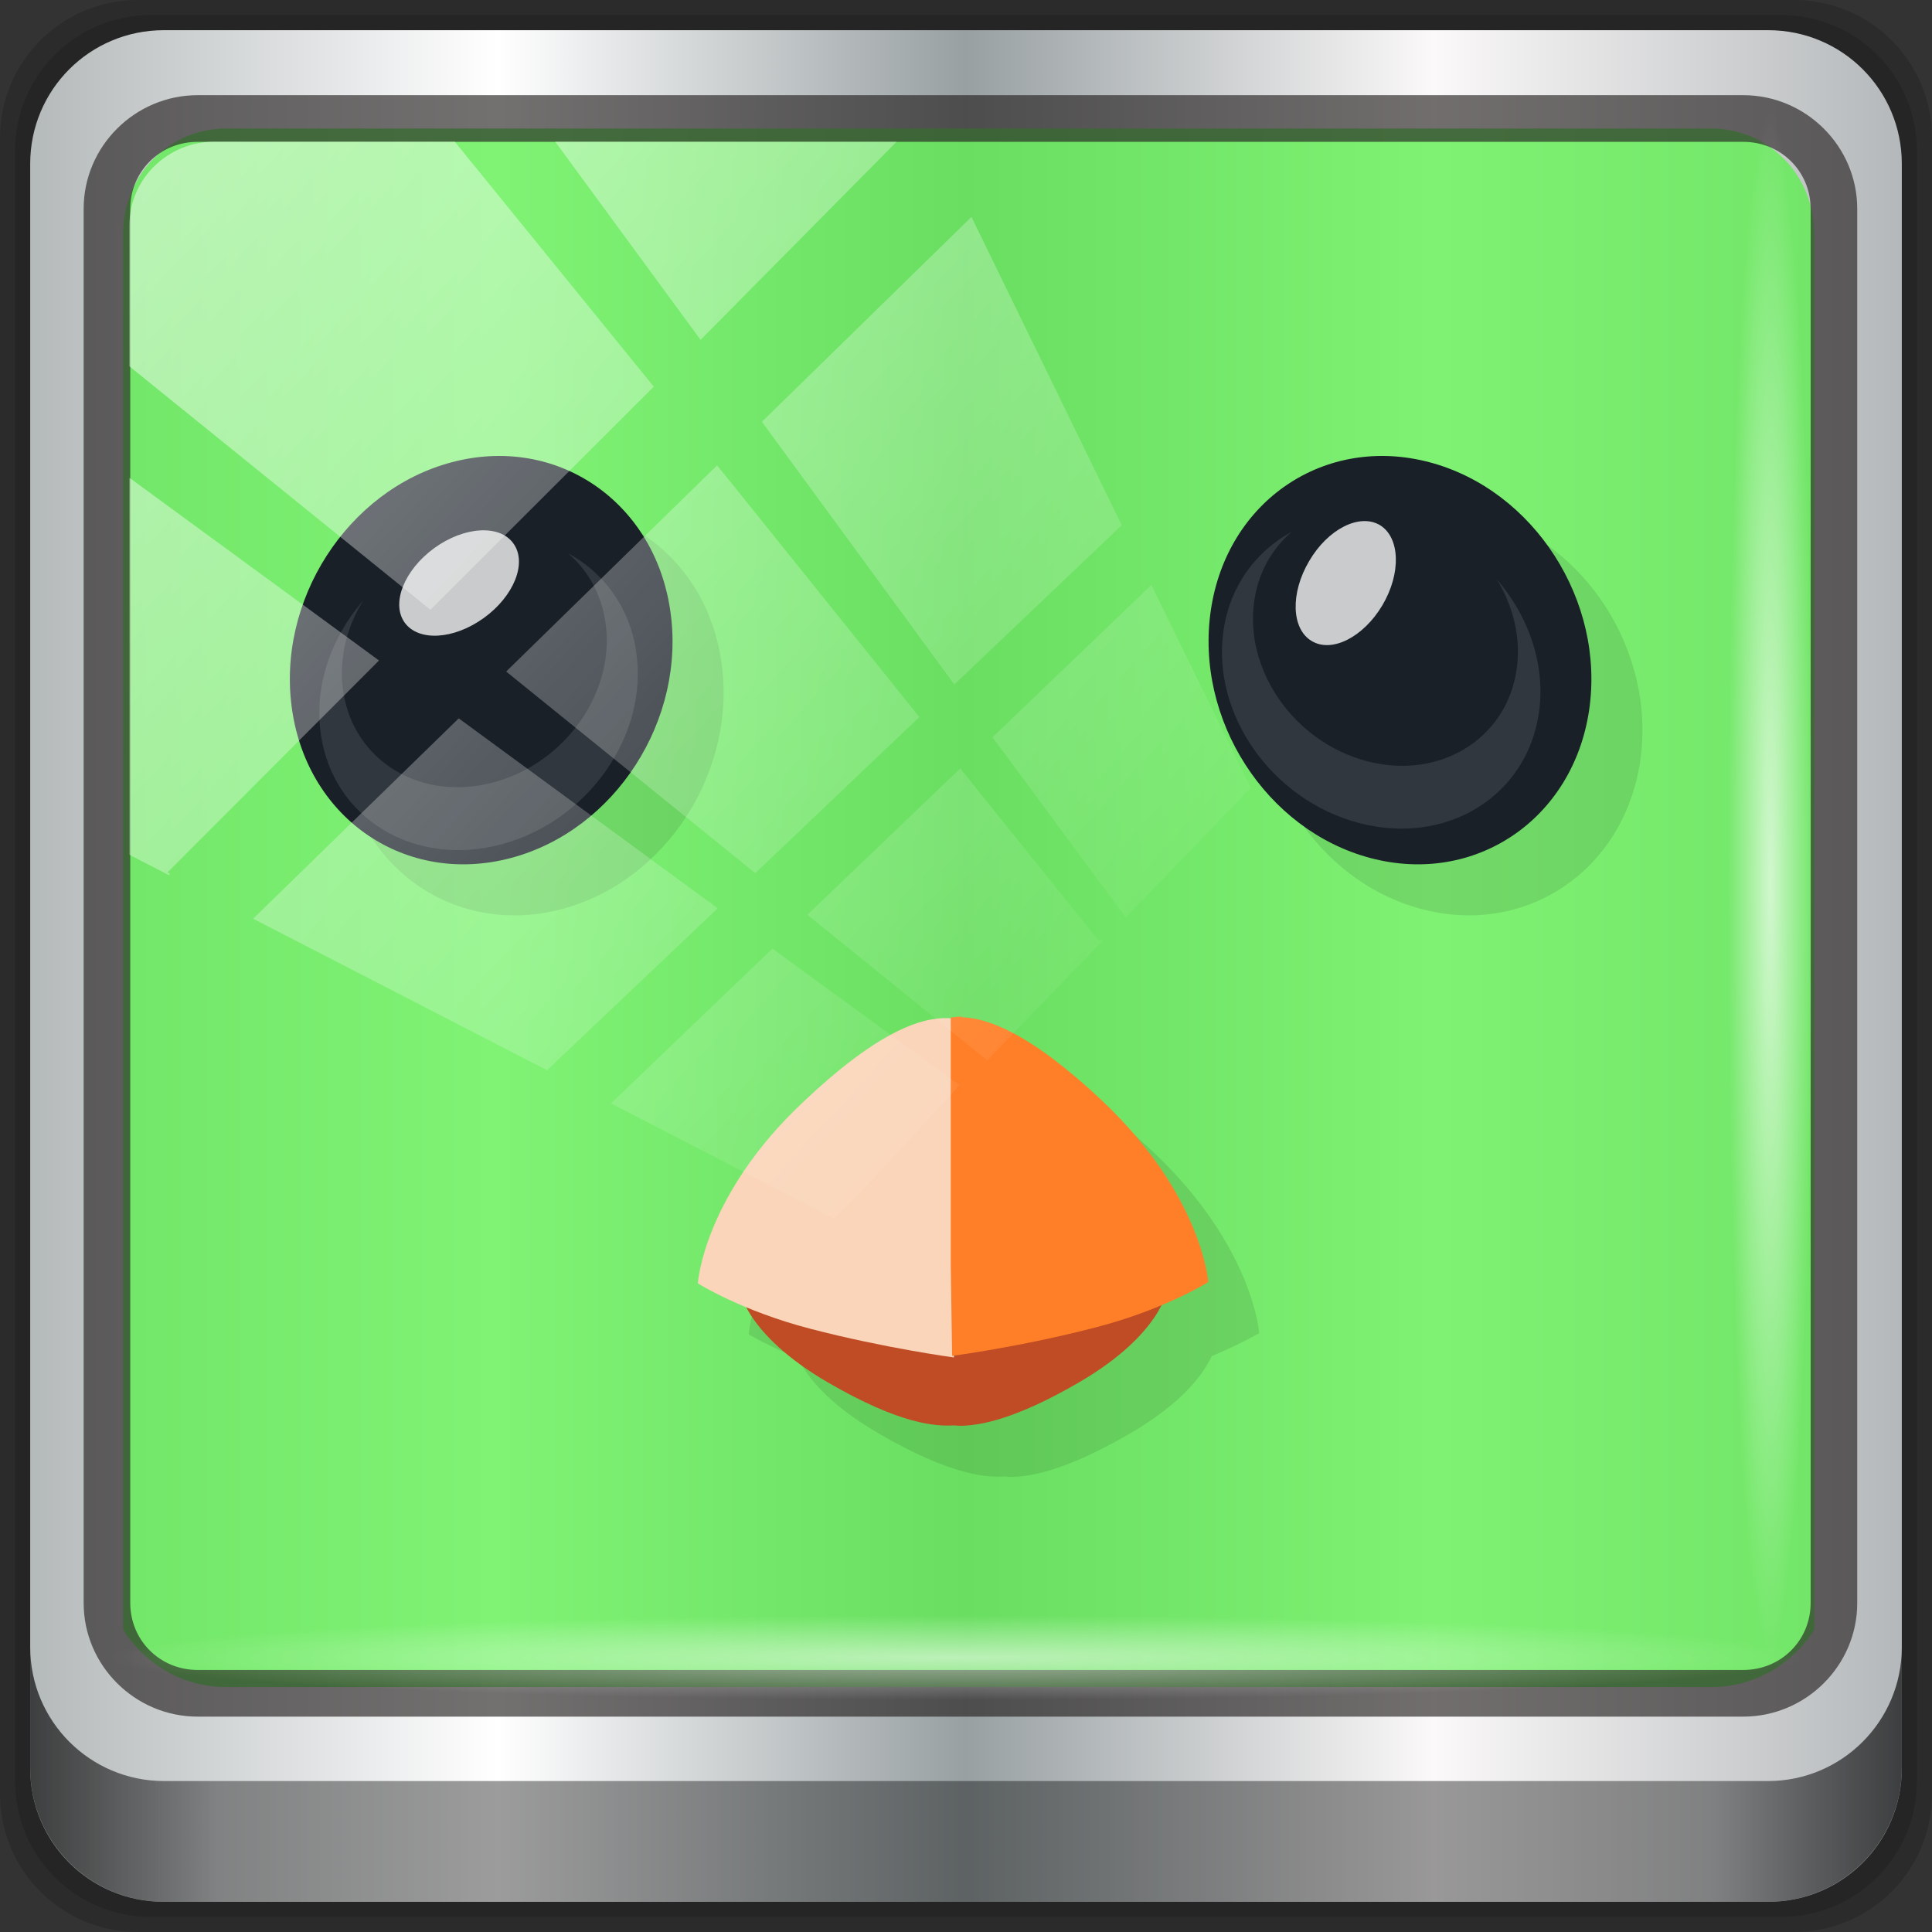 <?xml version="1.0" encoding="UTF-8" standalone="no"?>
<!-- Created with Inkscape (http://www.inkscape.org/) -->

<svg
   xmlns:dc="http://purl.org/dc/elements/1.1/"
   xmlns:cc="http://creativecommons.org/ns#"
   xmlns:rdf="http://www.w3.org/1999/02/22-rdf-syntax-ns#"
   xmlns:svg="http://www.w3.org/2000/svg"
   xmlns="http://www.w3.org/2000/svg"
   xmlns:xlink="http://www.w3.org/1999/xlink"
   xmlns:sodipodi="http://sodipodi.sourceforge.net/DTD/sodipodi-0.dtd"
   xmlns:inkscape="http://www.inkscape.org/namespaces/inkscape"
   width="96"
   height="96"
   viewBox="0 0 96 96"
   version="1.1"
   id="svg1072"
   inkscape:version="0.92.1 r15371"
   sodipodi:docname="budgie.svg">
  <rect x="0" y="0" width="96" height="96" fill="#333333" stroke="none"/>
  <defs
     id="defs1066">
    <linearGradient
       y2="47"
       x2="90"
       y1="47"
       x1="6"
       gradientTransform="matrix(1.107,0,0,1.107,-4.994,-3.621)"
       gradientUnits="userSpaceOnUse"
       id="linearGradient4071"
       xlink:href="#linearGradient6139-0"
       inkscape:collect="always" />
    <linearGradient
       id="linearGradient6139-0">
      <stop
         style="stop-color:#b4b9ba;stop-opacity:1"
         offset="0"
         id="stop6141-2" />
      <stop
         id="stop6151-0"
         offset="0.25"
         style="stop-color:#ffffff;stop-opacity:1;" />
      <stop
         id="stop6147-1"
         offset="0.5"
         style="stop-color:#98a0a2;stop-opacity:1" />
      <stop
         style="stop-color:#fbf9f9;stop-opacity:1;"
         offset="0.75"
         id="stop6149-4" />
      <stop
         style="stop-color:#b4b8ba;stop-opacity:1"
         offset="1"
         id="stop6143-4" />
    </linearGradient>
    <linearGradient
       gradientUnits="userSpaceOnUse"
       y2="88.172"
       x2="94.5"
       y1="88.172"
       x1="1.5"
       id="linearGradient4129"
       xlink:href="#linearGradient3832-0-6-1-1"
       inkscape:collect="always"
       gradientTransform="translate(0.149,0.415)" />
    <linearGradient
       id="linearGradient3832-0-6-1-1">
      <stop
         id="stop3834-6-3-7-1"
         offset="0"
         style="stop-color:#000000;stop-opacity:1;" />
      <stop
         style="stop-color:#000000;stop-opacity:0.588;"
         offset="0.1"
         id="stop3872-2-4" />
      <stop
         id="stop3844-6-2-7-6"
         offset="0.9"
         style="stop-color:#000000;stop-opacity:0.588;" />
      <stop
         id="stop3836-5-0-2-9"
         offset="1"
         style="stop-color:#000000;stop-opacity:1;" />
    </linearGradient>
    <radialGradient
       r="43.199"
       fy="44.893"
       fx="13.948"
       cy="44.893"
       cx="13.948"
       gradientTransform="matrix(0.975,0,0,0.049,34.048,80.582)"
       gradientUnits="userSpaceOnUse"
       id="radialGradient7462"
       xlink:href="#linearGradient3737"
       inkscape:collect="always" />
    <linearGradient
       id="linearGradient3737">
      <stop
         id="stop3739"
         style="stop-color:#ffffff;stop-opacity:1"
         offset="0" />
      <stop
         id="stop3741"
         style="stop-color:#ffffff;stop-opacity:0"
         offset="1" />
    </linearGradient>
    <radialGradient
       r="43.199"
       fy="44.893"
       fx="13.948"
       cy="44.893"
       cx="13.948"
       gradientTransform="matrix(0.888,0,0,0.049,31.96,-90.317)"
       gradientUnits="userSpaceOnUse"
       id="radialGradient7464"
       xlink:href="#linearGradient3737"
       inkscape:collect="always" />
    <linearGradient
       y2="14.514"
       x2="50.528"
       y1="-28.642"
       x1="2.771"
       gradientUnits="userSpaceOnUse"
       id="linearGradient4767"
       xlink:href="#linearGradient3737"
       inkscape:collect="always" />
    <clipPath
       clipPathUnits="userSpaceOnUse"
       id="clipPath4156-4-1">
      <path
         style="opacity:0.6;fill:#ffffff;fill-opacity:1;stroke:none"
         d="m 27.046,-55.695 -14.214,13.321 h 0.061 l 15.653,21.771 10.231,-10.546 C 38.562,-32.302 27.468,-54.819 27.046,-55.695 Z M 9.647,-39.383 -5.241,-25.321 15.988,-7.806 26.372,-18.383 Z m 31.491,12.951 -9.741,9.714 8.945,12.458 7.781,-7.555 z m -49.84,4.379 -13.754,12.982 26.283,13.846 0.061,-0.062 -0.123,-0.062 L 13.599,-5.401 -8.702,-22.053 Z m 38.015,7.401 -9.803,9.775 11.579,9.559 7.628,-7.401 -8.669,-11.009 z m 20.187,5.674 -7.383,7.216 6.188,8.542 5.82,-6.137 z m -32.195,6.322 -9.557,9.498 13.662,7.185 7.934,-7.678 z m 23.312,2.374 -7.107,6.938 8.363,6.907 5.361,-5.674 -0.061,-0.092 -0.092,0.123 -6.464,-8.203 z m -8.73,8.542 -7.505,7.339 10.354,5.458 c 1.397,-1.321 5.675,-6.123 5.851,-6.322 z"
         id="path4158-0-8"
         inkscape:connector-curvature="0" />
    </clipPath>
  </defs>
  <sodipodi:namedview
     id="base"
     pagecolor="#ffffff"
     bordercolor="#666666"
     borderopacity="1.0"
     inkscape:pageopacity="0.0"
     inkscape:pageshadow="2"
     inkscape:zoom="2.21934"
     inkscape:cx="-27.324278"
     inkscape:cy="44.557005"
     inkscape:document-units="px"
     inkscape:current-layer="g2574"
     showgrid="false"
     inkscape:showpageshadow="false"
     units="px"
     inkscape:lockguides="false"
     inkscape:window-width="1280"
     inkscape:window-height="972"
     inkscape:window-x="0"
     inkscape:window-y="26"
     inkscape:window-maximized="1" />
  <g
     inkscape:label="Livello 1"
     inkscape:groupmode="layer"
     id="layer1"
     transform="translate(0,-1026.52)">
    <g
       transform="translate(-0.149,1026.105)"
       style="display:inline"
       id="g2574">
      <path
         inkscape:connector-curvature="0"
         id="path3288"
         d="M 89.292,0.415 H 7.006 c -3.799,0 -6.857,3.058 -6.857,6.857 V 89.558 c 0,3.799 3.058,6.857 6.857,6.857 H 89.292 c 3.799,0 6.857,-3.058 6.857,-6.857 V 7.272 c 0,-3.799 -3.058,-6.857 -6.857,-6.857 z"
         style="display:inline;opacity:0.15;fill:#000000;fill-opacity:1;fill-rule:nonzero;stroke:none" />
      <path
         style="display:inline;opacity:0.15;fill:#000000;fill-opacity:1;fill-rule:nonzero;stroke:none"
         d="M 88.649,1.165 H 7.649 c -3.739,0 -6.75,3.01 -6.75,6.75 V 88.915 c 0,3.74 3.011,6.75 6.75,6.75 H 88.649 c 3.74,0 6.75,-3.01 6.75,-6.75 V 7.915 c 0,-3.739 -3.01,-6.75 -6.75,-6.75 z"
         id="path4085"
         inkscape:connector-curvature="0" />
      <path
         inkscape:connector-curvature="0"
         id="rect4251-1"
         d="M 88.006,1.915 H 8.292 c -3.68,0 -6.643,2.963 -6.643,6.643 V 88.272 c 0,3.68 2.963,6.643 6.643,6.643 H 88.006 c 3.68,0 6.643,-2.963 6.643,-6.643 V 8.558 c 0,-3.68 -2.963,-6.643 -6.643,-6.643 z"
         style="display:inline;fill:url(#linearGradient4071);fill-opacity:1;fill-rule:nonzero;stroke:none" />
      <path
         sodipodi:nodetypes="sscccsccscccsss"
         inkscape:connector-curvature="0"
         id="path3400-6"
         d="m 11.39,6.802 c -2.856,0 -5.124,2.315 -5.124,5.23 v 21.674 7.323 40.373 c 1.097,1.704 2.969,2.844 5.124,2.844 h 4.099 65.589 4.099 c 2.155,0 4.027,-1.14 5.124,-2.844 V 41.029 33.706 12.033 c 0,-2.916 -2.268,-5.23 -5.124,-5.23 z"
         style="display:inline;opacity:0.779;fill:#5df04f;fill-opacity:1;fill-rule:nonzero;stroke:none;stroke-width:1.035" />
      <path
         style="color:#000000;font-style:normal;font-variant:normal;font-weight:normal;font-stretch:normal;font-size:medium;line-height:normal;font-family:Sans;-inkscape-font-specification:Sans;text-indent:0;text-align:start;text-decoration:none;text-decoration-line:none;letter-spacing:normal;word-spacing:normal;text-transform:none;writing-mode:lr-tb;direction:ltr;baseline-shift:baseline;text-anchor:start;display:inline;overflow:visible;visibility:visible;fill:#241f1f;fill-opacity:0.633;stroke:none;stroke-width:2.376;marker:none;enable-background:accumulate"
         d="m 9.974,5.144 c -3.117,0 -5.668,2.54 -5.668,5.646 v 69.278 c 0,3.106 2.551,5.646 5.668,5.646 H 86.766 c 3.117,0 5.668,-2.54 5.668,-5.646 V 10.79 c 0,-3.106 -2.551,-5.646 -5.668,-5.646 z m 0,2.319 H 86.766 c 1.888,0 3.352,1.48 3.352,3.327 v 69.278 c 0,1.846 -1.464,3.327 -3.352,3.327 H 9.974 c -1.888,0 -3.352,-1.48 -3.352,-3.327 V 10.79 c 0,-1.846 1.464,-3.327 3.352,-3.327 z"
         id="path4989"
         inkscape:connector-curvature="0" />
      <path
         id="path4118"
         d="m 1.649,82.259 v 6 c 0,3.68 2.976,6.656 6.656,6.656 H 87.993 c 3.68,0 6.656,-2.976 6.656,-6.656 v -6 c 0,3.68 -2.976,6.656 -6.656,6.656 H 8.305 c -3.68,0 -6.656,-2.976 -6.656,-6.656 z"
         style="display:inline;opacity:0.658;fill:url(#linearGradient4129);fill-opacity:1;fill-rule:nonzero;stroke:none"
         inkscape:connector-curvature="0" />
      <rect
         ry="4.25"
         rx="0"
         y="80.665"
         x="5.524"
         height="4.25"
         width="84.25"
         id="rect4131"
         style="opacity:0.55;fill:url(#radialGradient7462);fill-opacity:1;stroke:none" />
      <rect
         transform="rotate(90)"
         style="opacity:0.669;fill:url(#radialGradient7464);fill-opacity:1;stroke:none"
         id="rect4141"
         width="76.75"
         height="4.25"
         x="5.975"
         y="-90.234"
         rx="0"
         ry="4.25" />
      <g
         transform="matrix(2.536,0,0,2.536,-13.355,-124.02)"
         id="g4123">
        <g
           transform="translate(0,48)"
           id="g35">
          <g
             id="g33">
            <g
               id="g31"
               transform="translate(1,1)">
              <g
                 id="g29"
                 style="opacity:0.1">
                <!-- color: #70afaf -->
                <g
                   id="g27">
                  <path
                     inkscape:connector-curvature="0"
                     id="path21"
                     transform="translate(-1,-1)"
                     d="m 25.18,21.988 c -0.093,-0.004 -0.167,0.001 -0.23,0.018 v 0.021 c -0.421,-0.035 -1.228,0.057 -2.887,1.629 -1.949,1.828 -2.066,3.543 -2.066,3.543 l 0.002,0.016 c 0,0 0.367,0.218 0.959,0.465 0.175,0.345 0.569,0.883 1.582,1.473 1.43,0.832 2.125,0.864 2.469,0.844 h 0.004 c 0.043,0.004 0.086,0.008 0.141,0.008 0.387,-0.008 1.077,-0.133 2.307,-0.848 1.058,-0.616 1.445,-1.178 1.607,-1.518 0.573,-0.241 0.93,-0.451 0.93,-0.451 0,0 -0.117,-1.695 -2.07,-3.543 C 26.463,22.262 25.639,22.016 25.178,22 l 0.004,-0.012 z" />
                  <path
                     inkscape:connector-curvature="0"
                     id="path23"
                     style="fill:#000000;fill-opacity:1;fill-rule:evenodd;stroke:none"
                     d="m 11.05,14.988 c 0.32,2.141 2.238,3.434 4.285,2.891 2.047,-0.543 3.445,-2.719 3.121,-4.863 -0.32,-2.141 -2.238,-3.434 -4.281,-2.891 -2.047,0.543 -3.445,2.723 -3.125,4.863 m 0,0" />
                  <path
                     inkscape:connector-curvature="0"
                     id="path25"
                     style="fill:#000000;fill-opacity:1;fill-rule:evenodd;stroke:none"
                     d="m 36.461,14.988 c -0.32,2.141 -2.242,3.434 -4.285,2.891 -2.047,-0.543 -3.445,-2.719 -3.125,-4.863 0.32,-2.141 2.238,-3.434 4.285,-2.891 2.047,0.543 3.445,2.723 3.125,4.863 m 0,0" />
                </g>
              </g>
            </g>
          </g>
        </g>
        <g
           id="g59"
           transform="translate(-3.9348121e-4,48)">
          <g
             id="g57">
            <!-- color: #70afaf -->
            <g
               id="g55">
              <path
                 inkscape:connector-curvature="0"
                 id="path37"
                 style="fill:#c04c25;fill-opacity:1;fill-rule:nonzero;stroke:none"
                 d="m 24.02,25.57 c 0.086,0.008 1.148,0.098 2.332,0.289 1.137,0.18 1.848,0.457 1.848,0.457 0,0 -0.102,0.887 -1.738,1.84 -1.23,0.715 -1.918,0.84 -2.305,0.848 -0.055,0 -0.098,-0.004 -0.141,-0.008 0,0 -0.004,0 -0.004,0 -0.344,0.02 -1.039,-0.012 -2.469,-0.844 -1.637,-0.953 -1.734,-1.84 -1.734,-1.84 0,0 0.707,-0.277 1.844,-0.457 1.184,-0.188 2.246,-0.281 2.332,-0.285 v -0.004 c 0,0 0.016,0 0.016,0 0,0 0.016,0 0.016,0 m 0.004,0.004" />
              <path
                 inkscape:connector-curvature="0"
                 id="path39"
                 style="fill:#fad5b9;fill-opacity:1;fill-rule:nonzero;stroke:none"
                 d="m 19,26.2 c 0,0 0.117,-1.715 2.066,-3.543 1.949,-1.848 2.758,-1.66 3.098,-1.613 0.34,0.047 -0.082,2.332 -0.082,2.332 l -0.066,4.289 c 0,0 -1.344,-0.18 -2.816,-0.563 -1.352,-0.352 -2.199,-0.887 -2.199,-0.887 m 0,-0.016" />
              <path
                 inkscape:connector-curvature="0"
                 id="path41"
                 style="fill:#ff7f28;fill-opacity:1;fill-rule:nonzero;stroke:none"
                 d="m 24.18,21 c 0.461,0.016 1.285,0.262 2.75,1.645 1.953,1.848 2.07,3.543 2.07,3.543 0,0 -0.848,0.535 -2.203,0.887 -1.469,0.383 -2.816,0.559 -2.816,0.559 l -0.027,-1.789 v -4.84 c 0.063,-0.008 0.137,-0.02 0.23,-0.016 m -0.004,0.012" />
              <path
                 inkscape:connector-curvature="0"
                 id="path43"
                 style="fill:#192028;fill-opacity:1;fill-rule:evenodd;stroke:none"
                 d="m 11.05,14.988 c 0.32,2.141 2.238,3.434 4.285,2.891 2.047,-0.543 3.445,-2.719 3.121,-4.863 -0.32,-2.141 -2.238,-3.434 -4.281,-2.891 -2.047,0.543 -3.445,2.723 -3.125,4.863 m 0,0" />
              <path
                 inkscape:connector-curvature="0"
                 id="path45"
                 style="fill:#ffffff;fill-opacity:0.765;fill-rule:evenodd;stroke:none"
                 d="m 14.805,13.176 c -0.59,0.426 -1.281,0.465 -1.551,0.09 -0.27,-0.379 -0.008,-1.031 0.582,-1.461 0.59,-0.426 1.285,-0.465 1.551,-0.086 0.27,0.379 0.008,1.031 -0.582,1.457 m 0,0" />
              <path
                 inkscape:connector-curvature="0"
                 id="path47"
                 style="fill:#ffffff;fill-opacity:0.102;fill-rule:evenodd;stroke:none"
                 d="m 12.434,12.844 c -0.324,0.531 -0.477,1.16 -0.383,1.773 0.203,1.363 1.52,2.16 2.938,1.781 1.422,-0.375 2.402,-1.785 2.199,-3.145 -0.086,-0.559 -0.352,-1.023 -0.738,-1.348 0.699,0.375 1.211,1.055 1.34,1.926 0.246,1.637 -0.938,3.328 -2.645,3.781 -1.703,0.453 -3.285,-0.504 -3.531,-2.141 -0.141,-0.941 0.191,-1.898 0.82,-2.629 m 0,0" />
              <path
                 inkscape:connector-curvature="0"
                 id="path49"
                 style="fill:#192028;fill-opacity:1;fill-rule:evenodd;stroke:none"
                 d="m 36.461,14.988 c -0.32,2.141 -2.242,3.434 -4.285,2.891 -2.047,-0.543 -3.445,-2.719 -3.125,-4.863 0.32,-2.141 2.238,-3.434 4.285,-2.891 2.047,0.543 3.445,2.723 3.125,4.863 m 0,0" />
              <path
                 inkscape:connector-curvature="0"
                 id="path51"
                 style="fill:#ffffff;fill-opacity:0.765;fill-rule:evenodd;stroke:none"
                 d="m 30.977,12.06 c 0.367,-0.629 0.988,-0.941 1.387,-0.703 0.395,0.242 0.418,0.945 0.047,1.57 -0.371,0.625 -0.992,0.941 -1.387,0.699 -0.398,-0.238 -0.418,-0.941 -0.047,-1.566 m 0,0" />
              <path
                 inkscape:connector-curvature="0"
                 id="path53"
                 style="fill:#ffffff;fill-opacity:0.102;fill-rule:evenodd;stroke:none"
                 d="m 34.656,12.422 c 0.324,0.535 0.477,1.16 0.383,1.777 -0.203,1.359 -1.52,2.156 -2.938,1.781 -1.422,-0.379 -2.402,-1.785 -2.199,-3.148 0.082,-0.555 0.352,-1.02 0.738,-1.348 -0.703,0.379 -1.211,1.059 -1.34,1.926 -0.246,1.637 0.938,3.328 2.645,3.781 1.703,0.453 3.285,-0.504 3.531,-2.141 0.141,-0.938 -0.191,-1.898 -0.82,-2.629 m 0,0" />
            </g>
          </g>
        </g>
      </g>
      <rect
         clip-path="url(#clipPath4156-4-1)"
         ry="3.957"
         rx="3.957"
         y="-30"
         x="2"
         height="69.024"
         width="75.966"
         id="rect4146"
         style="opacity:0.508;fill:url(#linearGradient4767);fill-opacity:1;stroke:none"
         transform="matrix(1.069,0,0,1.048,4.444,38.894)" />
    </g>
  </g>
</svg>
